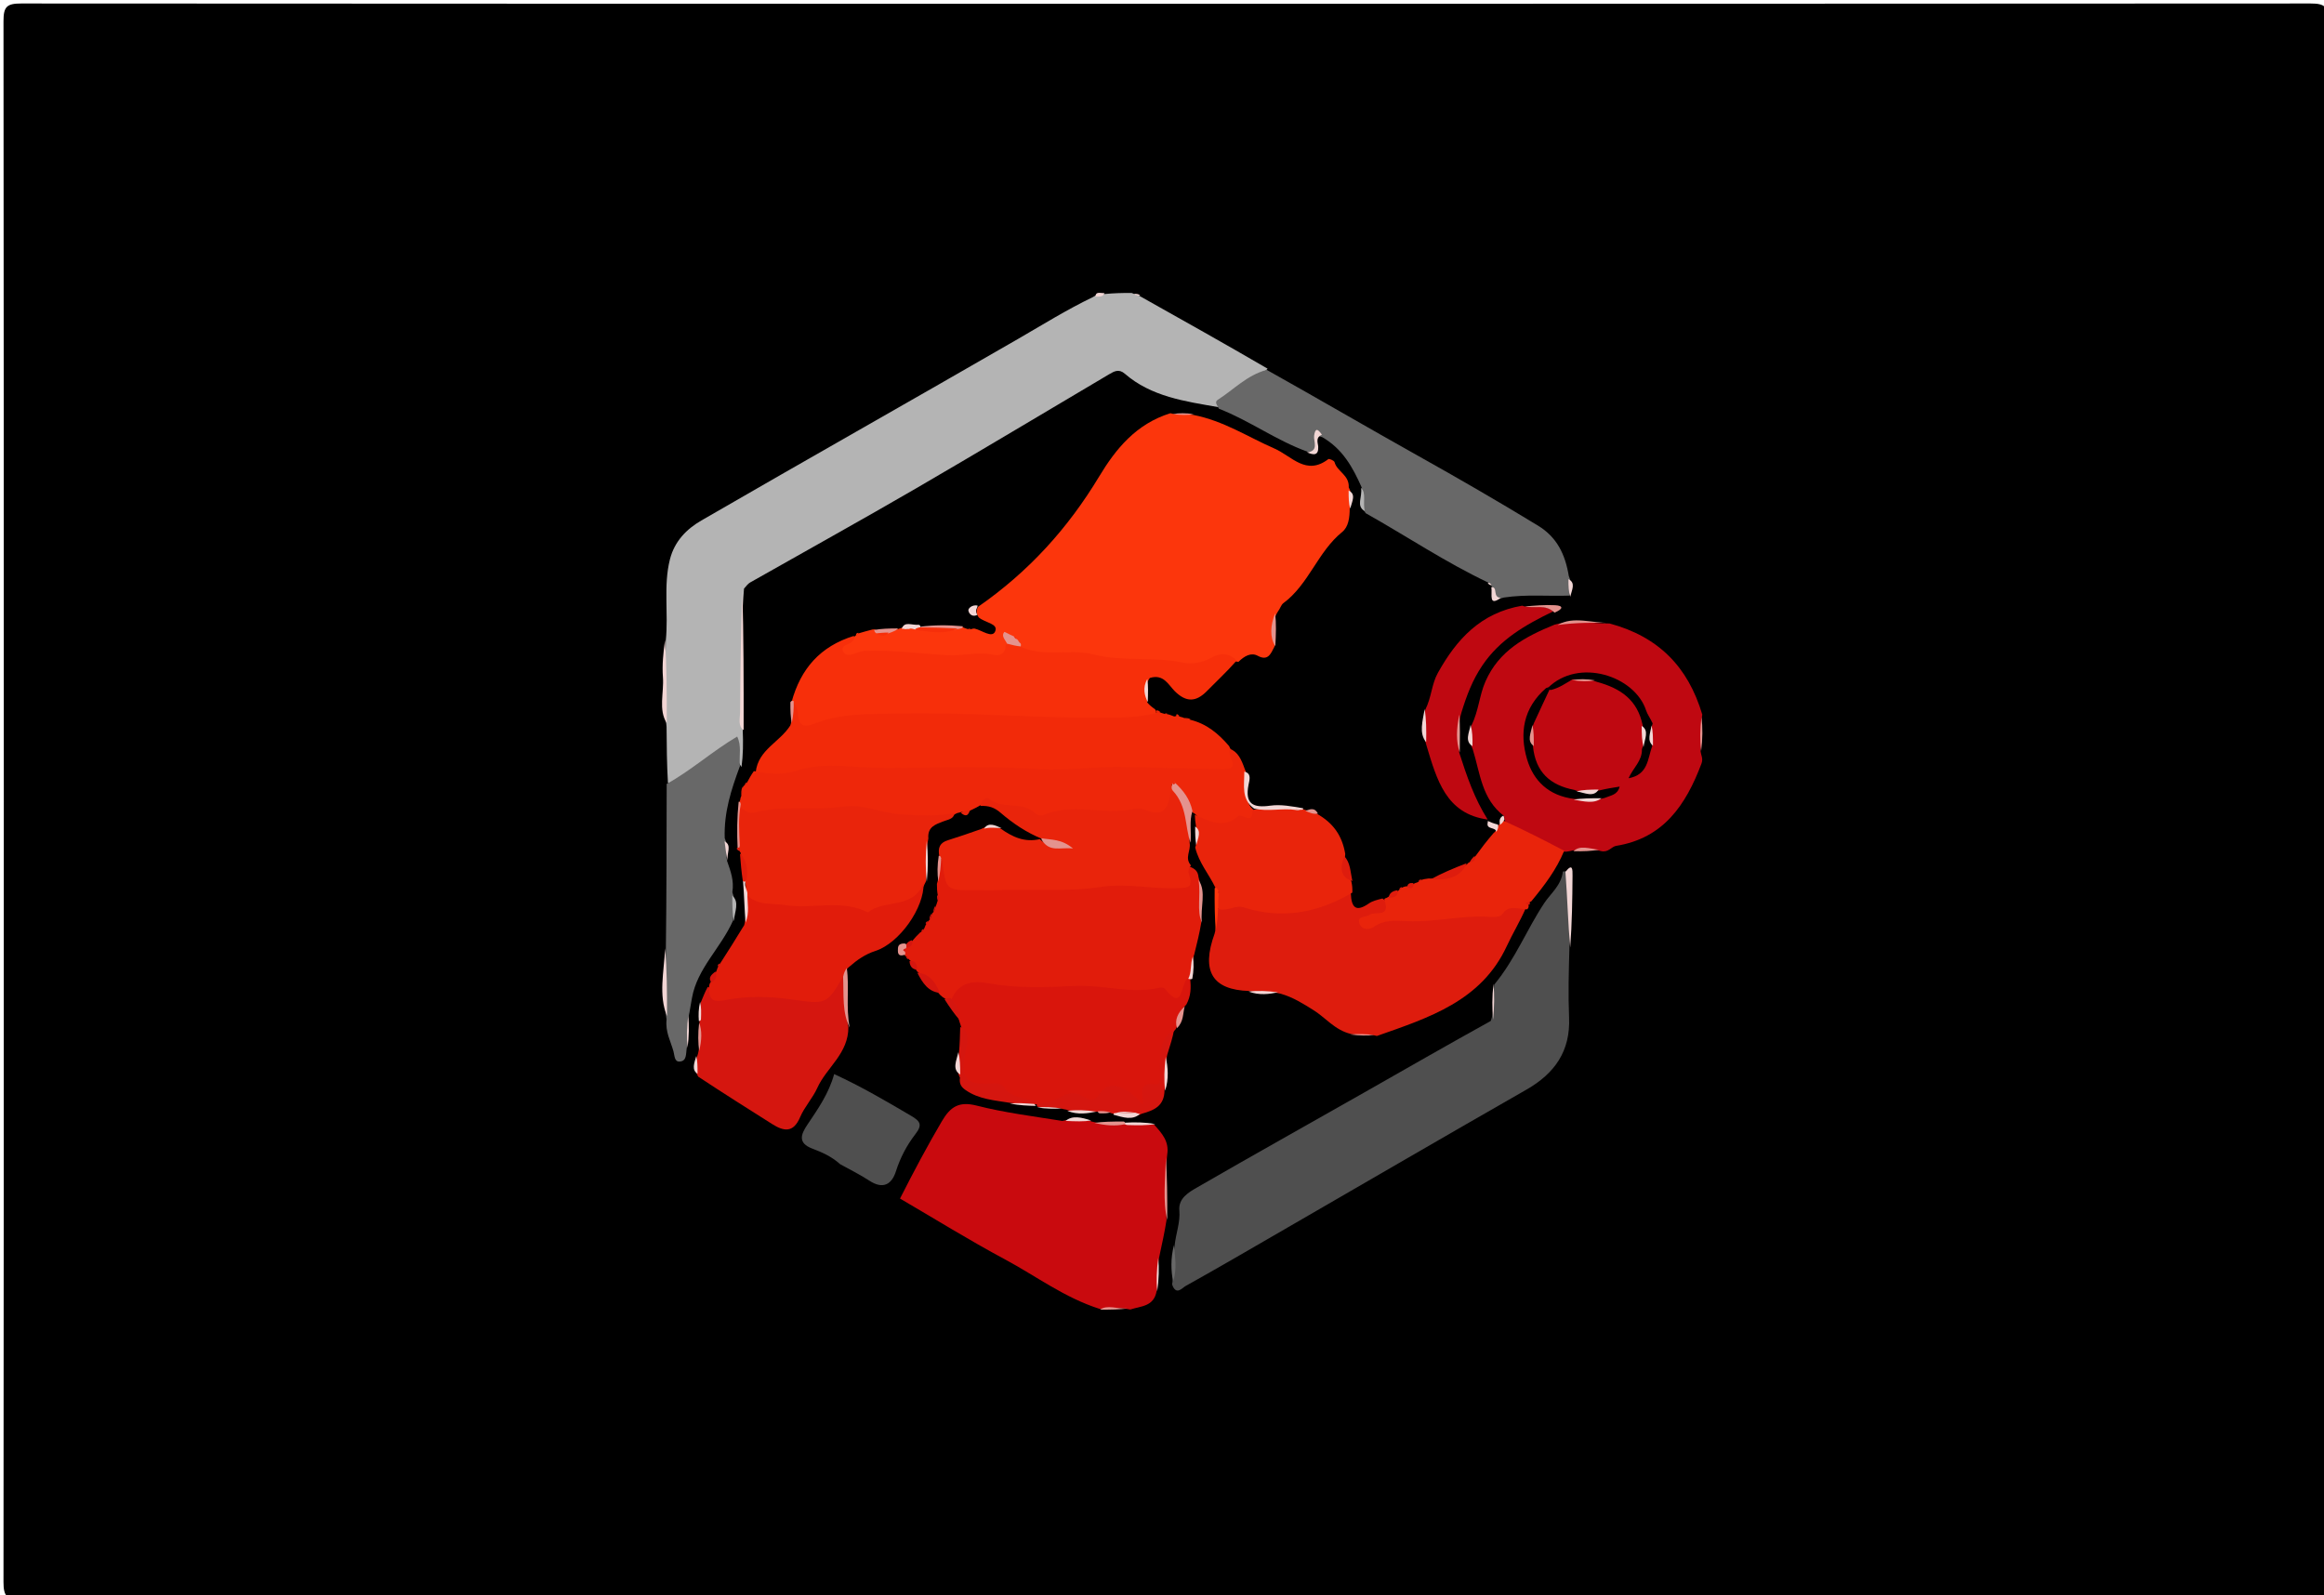 <svg version="1.1" id="Layer_1" xmlns="http://www.w3.org/2000/svg" xmlns:xlink="http://www.w3.org/1999/xlink" x="0px" y="0px"
	 width="100%" viewBox="0 0 603 414" enable-background="new 0 0 603 414" xml:space="preserve">
<path fill="#000000" opacity="1" stroke="none" 
	d="
M434,415 
	C290.833,415 148.167,414.983 5.5,415.094 
	C1.751,415.097 0.903,414.25 0.906,410.5 
	C1.018,275.5 1.018,140.5 0.906,5.5 
	C0.903,1.751 1.75,0.904 5.5,0.906 
	C203.5,1.012 401.5,1.012 599.5,0.906 
	C603.248,0.904 604.097,1.749 604.094,5.5 
	C603.982,140.5 603.982,275.5 604.094,410.499 
	C604.097,414.248 603.252,415.106 599.5,415.097 
	C544.5,414.956 489.5,415 434,415 
z"/>
<path fill="#FC360C" opacity="1" stroke="none" 
	d="
M330.672,167.817 
	C329.707,169.71 328.982,171.6 326.345,170.178 
	C324.622,169.249 322.914,170.205 321.323,171.755 
	C320.652,171.674 320.302,171.478 320.014,171.557 
	C306.368,175.313 292.802,172.379 279.237,170.988 
	C274.994,170.552 270.606,172.106 266.164,169.841 
	C265.618,169.522 265.411,169.383 264.924,169.014 
	C264.481,168.623 264.317,168.462 263.738,167.817 
	C263.051,167.065 262.777,166.799 262.31,166.428 
	C261.218,166.857 262.217,167.591 261.873,168.561 
	C260.536,171.841 257.872,171.404 255.424,171.656 
	C245.777,172.648 236.215,170.545 226.588,170.939 
	C225.261,170.993 223.932,171.026 222.605,171.057 
	C220.664,171.101 218.192,171.674 217.688,169.034 
	C217.236,166.671 219.754,166.428 221.592,165.274 
	C221.936,164.999 221.944,164.947 221.97,164.943 
	C222.145,164.811 222.294,164.683 222.681,164.382 
	C223.986,163.965 225.052,163.723 226.425,163.34 
	C226.925,163.288 227.118,163.376 227.592,163.613 
	C228.706,164.029 229.544,164 230.69,163.719 
	C231.611,163.491 232.261,163.527 233.161,163.187 
	C233.471,163.116 233.574,163.007 233.628,163.059 
	C233.846,163.004 234.009,162.897 234.446,162.692 
	C235.218,162.738 235.709,163.208 236.533,162.608 
	C237.048,162.65 237.254,162.71 237.782,162.846 
	C241.391,163.043 244.678,163.058 248.315,162.828 
	C248.898,162.686 249.131,162.626 249.688,162.725 
	C250.184,162.94 250.356,162.997 250.784,163.141 
	C251.042,163.228 251.492,163.42 251.717,163.323 
	C252.26,163.187 252.597,163.058 252.893,163.122 
	C254.742,163.525 257.423,165.695 258.214,163.844 
	C259.094,161.786 255.59,161.647 253.941,160.203 
	C253.299,159.232 253.226,158.524 253.754,157.483 
	C266.921,148.356 277.13,137.048 285.203,123.637 
	C289.531,116.449 294.809,109.989 303.676,107.229 
	C305.731,107.842 307.517,107.326 309.606,107.669 
	C317.466,109.18 323.811,113.403 330.653,116.384 
	C335.182,118.357 338.874,123.558 344.652,119.143 
	C344.884,118.965 346.165,119.522 346.267,119.916 
	C346.903,122.368 350.13,123.242 349.956,126.481 
	C350.957,128.251 350.336,129.839 350.205,131.743 
	C350.214,134.357 349.893,136.719 348.248,138.051 
	C341.896,143.197 339.604,151.639 332.981,156.525 
	C332.396,156.957 332.188,157.898 331.525,158.776 
	C329.681,161.669 330.821,164.612 330.672,167.817 
z"/>
<path fill="#B4B4B4" opacity="1" stroke="none" 
	d="
M295.596,76.753 
	C306.838,83.071 317.796,89.203 328.897,95.668 
	C325.188,99.618 320.368,101.937 316.174,105.662 
	C307.447,104.142 298.731,102.948 291.831,96.962 
	C290.333,95.663 289.096,96.346 287.855,97.079 
	C271.138,106.952 254.502,116.965 237.715,126.716 
	C223.455,135 209.024,142.988 194.681,151.127 
	C194.121,151.445 193.684,151.981 193.049,152.743 
	C192.015,165.064 192.681,177.073 192.72,189.503 
	C192.854,192.889 192.816,195.846 192.404,199.036 
	C189.3,194.348 189.415,194.541 184.275,197.599 
	C180.794,199.67 178.183,203.43 173.31,203.2 
	C173.02,198.33 172.991,193.695 172.95,188.603 
	C172.019,181.029 172.692,173.883 172.746,166.302 
	C173.486,158.962 172.08,152.018 173.831,145.13 
	C175.035,140.4 178.195,137.256 181.978,135.067 
	C209.341,119.234 236.877,103.7 264.254,87.89 
	C270.54,84.26 276.692,80.409 283.566,77.097 
	C284.631,76.352 285.531,76.566 286.644,76.293 
	C289.011,76.07 291.099,76.008 293.629,76.022 
	C294.444,76.364 294.858,76.52 295.596,76.753 
z"/>
<path fill="#4F4F4F" opacity="1" stroke="none" 
	d="
M407.222,245.633 
	C407.032,252.057 406.872,258.051 407.124,264.028 
	C407.493,272.777 403.393,278.565 396.024,282.778 
	C375.049,294.767 354.174,306.93 333.258,319.022 
	C324.724,323.955 316.213,328.931 307.603,333.729 
	C306.755,334.202 305.13,336.335 304.106,333.262 
	C304.941,329.854 304.262,326.72 304.768,323.262 
	C305.124,319.954 306.273,317.167 306,314.129 
	C305.715,310.967 308.382,309.427 310.553,308.172 
	C324.941,299.86 339.448,291.753 353.895,283.543 
	C364.753,277.372 375.58,271.147 386.794,264.94 
	C387.924,261.943 387.263,258.891 387.71,255.496 
	C393.207,248.836 396.185,241.097 400.712,234.311 
	C402.4,231.781 405.099,229.758 405.517,226.153 
	C408.158,225.811 407.449,227.622 407.458,228.712 
	C407.504,234.206 407.569,239.701 407.222,245.633 
z"/>
<path fill="#BF0811" opacity="1" stroke="none" 
	d="
M417.654,161.796 
	C430.341,165.209 438.004,173.062 441.683,185.425 
	C441.108,188.587 441.721,191.485 441.217,194.712 
	C441.33,196.086 441.995,196.785 441.455,198.21 
	C437.421,208.846 431.672,217.517 419.315,219.503 
	C418.157,219.689 417.34,221.28 415.463,220.863 
	C412.932,220.194 410.712,220.58 408.157,220.676 
	C407.426,220.86 407.046,220.923 406.376,221.016 
	C400.327,220.857 395.869,217.793 391.282,214.217 
	C390.574,213.427 390.29,212.812 390.24,211.751 
	C384.444,207.339 384.077,200.705 382.117,194.397 
	C381.125,192.338 381.626,190.53 381.751,188.359 
	C383.687,184.44 383.824,180.472 385.43,176.825 
	C388.935,168.861 395.665,165.227 403.354,162.101 
	C408.163,160.793 412.718,161.793 417.654,161.796 
z"/>
<path fill="#C90A0E" opacity="1" stroke="none" 
	d="
M300.115,334.961 
	C299.428,339.071 296.111,338.897 293.269,339.813 
	C290.504,339.221 288.074,339.59 285.313,339.65 
	C276.209,336.759 268.837,331.137 260.776,326.818 
	C251.426,321.808 242.396,316.199 233.524,311.023 
	C237.066,304.042 240.573,297.431 244.371,290.973 
	C246.586,287.207 248.806,285.726 253.413,286.902 
	C260.575,288.73 267.969,289.653 275.651,290.884 
	C278.193,290.243 280.374,290.537 282.931,290.876 
	C283.314,291.146 283.453,291.04 283.524,291.091 
	C286.129,291.865 288.722,291.346 291.716,291.504 
	C294.472,291.542 296.798,291.42 299.466,291.851 
	C301.568,294.184 303.391,296.22 302.851,299.638 
	C302.149,305.428 302.627,310.855 302.66,316.682 
	C302.164,319.838 301.542,322.584 300.875,325.73 
	C300.041,328.922 300.83,331.801 300.115,334.961 
z"/>
<path fill="#DE1C0D" opacity="1" stroke="none" 
	d="
M350.492,231.773 
	C350.636,235.758 351.966,236.673 355.198,234.429 
	C356.111,233.795 357.278,233.525 358.697,233.154 
	C361.955,235.379 360.947,236.859 358.646,237.964 
	C365.249,236.759 372.415,237.357 379.477,236.379 
	C383.359,235.841 387.384,236.608 391.089,234.538 
	C392.604,233.691 394.323,234.25 395.852,235.758 
	C394.325,239.214 392.461,242.287 390.956,245.526 
	C384.344,259.766 370.825,264.062 357.257,268.832 
	C354.888,268.164 352.836,268.683 350.476,268.303 
	C346.3,267.274 343.948,264.078 340.799,262.125 
	C338.179,260.5 335.642,258.835 332.297,257.864 
	C329.468,257.134 326.949,257.74 324.139,257.163 
	C314.562,256.873 311.611,252.069 315.143,242.293 
	C315.794,240.09 315.327,238.215 315.746,236.026 
	C317.956,233.796 320.458,233.452 322.926,234.127 
	C331.852,236.566 340.295,234.539 348.684,231.676 
	C349.164,231.512 349.662,231.511 350.492,231.773 
z"/>
<path fill="#E11C0B" opacity="1" stroke="none" 
	d="
M245.348,259.229 
	C244.677,258.827 244.389,258.637 243.968,258.217 
	C242.171,256.067 240.322,254.326 238.254,252.315 
	C237.999,252.081 237.92,252.068 237.918,252.028 
	C237.341,251.199 237.127,250.198 236.215,249.288 
	C235.993,249.098 235.92,249.081 235.919,249.043 
	C235.78,248.837 235.642,248.668 235.25,248.293 
	C234.996,248.087 234.849,248.085 234.836,248.013 
	C234.714,247.78 234.604,247.619 234.454,246.889 
	C234.507,246.15 234.599,245.982 234.935,245.661 
	C235.656,245.195 236.109,244.853 236.669,244.208 
	C237.375,243.371 237.911,242.761 238.717,242.004 
	C239.153,241.743 239.32,241.629 239.645,241.257 
	C239.873,240.825 239.943,240.65 240.101,240.207 
	C240.307,239.778 240.425,239.617 240.727,239.222 
	C240.912,238.987 240.916,238.927 240.945,238.92 
	C241.469,238.557 241.49,237.99 241.761,237.237 
	C241.902,237.004 241.908,236.92 241.949,236.913 
	C242.494,236.537 242.489,235.95 242.782,235.193 
	C242.98,234.785 243.023,234.61 243.144,234.176 
	C243.419,233.515 243.493,233.091 243.329,232.346 
	C243.143,231.279 243.093,230.512 243.102,229.363 
	C243.884,227.142 243.255,225.194 243.902,223.045 
	C245.584,222.948 246.25,224.012 246.348,225.15 
	C246.674,228.91 248.883,229.427 252.147,229.288 
	C263.872,228.79 275.634,229.768 287.347,228.284 
	C290.946,227.828 294.627,228.097 298.24,228.656 
	C302.322,229.287 305.73,228.222 308.679,224.896 
	C310.052,225.425 310.824,226.081 310.968,227.574 
	C312.083,231.583 311.186,235.374 311.672,239.518 
	C311.188,242.368 310.569,244.803 309.881,247.621 
	C309.028,249.963 310.148,252.327 308.361,254.485 
	C307.129,260.033 306.721,259.992 301.578,259.243 
	C295.842,258.408 290.027,258.001 284.21,257.865 
	C274.899,257.648 265.559,258.47 256.279,257.045 
	C253.324,256.592 250.72,257.734 247.848,259.389 
	C246.862,259.68 246.291,259.644 245.348,259.229 
z"/>
<path fill="#F72F0A" opacity="1" stroke="none" 
	d="
M221.563,165.009 
	C222.258,167.519 217.548,166.876 218.808,169.116 
	C219.903,171.063 222.39,168.988 224.264,168.906 
	C231.565,168.588 238.767,169.662 246.014,170.029 
	C249.953,170.229 253.85,169.032 257.816,169.928 
	C259.356,170.276 260.838,169.796 260.976,167.345 
	C262.242,166.179 263.27,166.826 264.568,167.698 
	C270.889,170.762 277.44,168.218 283.734,169.831 
	C291.175,171.738 299.078,170.344 306.686,171.897 
	C309.2,172.41 311.809,172.088 314.332,170.643 
	C316.225,169.559 318.733,169.16 320.853,171.439 
	C318.352,174.301 315.679,176.752 313.144,179.338 
	C310.332,182.207 307.769,182.278 304.839,179.388 
	C303.15,177.721 301.942,174.823 298.335,175.931 
	C296.904,177.941 297.741,180.004 297.665,182.289 
	C298.327,183.032 298.855,183.463 299.691,184.044 
	C300.034,184.496 300.069,184.797 299.898,185.506 
	C296.163,188.771 291.892,188.722 287.812,188.398 
	C283.151,188.027 278.505,188.041 273.85,187.941 
	C264.875,187.747 255.916,187.93 246.92,187.194 
	C235.483,186.258 223.986,187.013 212.672,189.339 
	C207.848,190.331 206.608,189.429 205.921,183.866 
	C205.782,183.137 205.69,182.854 205.385,182.178 
	C207.736,173.543 212.817,167.709 221.563,165.009 
z"/>
<path fill="#686868" opacity="1" stroke="none" 
	d="
M316.266,106.059 
	C315.869,105.177 315.007,104.352 315.987,103.732 
	C320.088,101.134 323.471,97.398 328.668,95.975 
	C341.989,103.433 354.879,110.974 367.909,118.265 
	C378.402,124.136 388.806,130.143 399.071,136.408 
	C403.953,139.388 406.115,143.802 407.054,149.491 
	C407.879,151.234 407.377,152.725 407.247,154.555 
	C401.586,154.762 396.113,154.18 390.201,155.055 
	C386.912,156.141 387.795,153.752 387.16,152.266 
	C386.904,151.984 386.997,151.999 386.989,152.046 
	C386.81,151.805 386.594,151.559 386.156,151.178 
	C375.074,145.926 365.094,139.209 354.339,133.163 
	C352.93,131.067 353.799,128.93 353.334,126.534 
	C350.962,121.174 348.339,116.488 343.122,113.466 
	C341.024,112.573 341.566,114.114 341.519,114.989 
	C341.447,116.353 341.412,117.621 339.248,117.211 
	C331.103,114.287 324.349,109.213 316.266,106.059 
z"/>
<path fill="#F22A09" opacity="1" stroke="none" 
	d="
M205.877,182.219 
	C206.449,182.894 206.883,183.812 206.974,184.763 
	C207.271,187.892 207.855,189.172 211.685,187.665 
	C218.537,184.968 226.087,185.347 233.287,185.175 
	C250.058,184.774 266.822,186.261 283.623,186.226 
	C288.908,186.215 294.093,186.423 299.636,185.149 
	C300.177,184.843 300.351,184.703 300.798,184.76 
	C301.235,184.989 301.4,185.023 301.806,185.135 
	C302.202,185.282 302.359,185.35 302.744,185.302 
	C303.446,185.412 303.92,185.638 304.671,185.922 
	C305.129,185.854 305.31,185.73 305.762,185.795 
	C306.209,186.013 306.385,186.041 306.817,186.143 
	C307.542,186.499 308.089,186.495 308.822,186.772 
	C313.086,187.823 316.085,190.319 318.907,193.596 
	C322.072,199.913 321.472,201.093 314.658,201.163 
	C304.881,201.265 295.094,200.66 285.326,200.996 
	C272.7,201.432 260.088,200.705 247.474,200.969 
	C238.355,201.16 229.25,201.54 220.124,200.985 
	C215.157,200.683 210.194,200.908 205.267,202.124 
	C202.246,202.87 198.972,203.162 196.079,200.364 
	C196.771,194.474 202.274,192.661 205.061,188.251 
	C205.831,186.142 205.304,184.282 205.877,182.219 
z"/>
<path fill="#D9150C" opacity="1" stroke="none" 
	d="
M246.873,259.337 
	C248.834,254.676 252.792,254.5 256.309,255.142 
	C263.771,256.502 271.261,256.241 278.68,255.852 
	C286.15,255.46 293.507,258.048 300.96,256.289 
	C301.373,256.192 302.081,256.343 302.317,256.643 
	C306.74,262.262 306.3,256.335 307.821,254.21 
	C308.278,253.835 308.471,253.708 308.823,253.887 
	C309.028,256.292 309.071,258.39 307.79,260.719 
	C305.898,262.472 305.947,264.557 305.262,266.683 
	C305.099,266.967 305.099,267.07 305.048,267.08 
	C303.144,269.124 301.797,271.557 302.086,274.254 
	C302.58,278.846 301.078,282.361 298.092,285.795 
	C296.4,287.741 295.262,287.973 293.759,286.285 
	C291.081,283.28 288.463,283.336 285.621,285.955 
	C285.006,286.523 284.058,287.068 283.349,286.751 
	C278.778,284.707 274.239,287.573 269.357,286.566 
	C263.474,286.823 259.021,282.739 253.389,282.853 
	C250.192,282.917 248.22,278.225 249.269,274.068 
	C249.895,271.592 250.297,269.249 249.375,266.422 
	C249.174,265.885 249.119,265.714 249,265.281 
	C248.439,263.145 247.393,261.495 246.873,259.337 
z"/>
<path fill="#EE270A" opacity="1" stroke="none" 
	d="
M195.611,200.09 
	C199.585,200.883 203.207,201.154 206.972,199.915 
	C212.957,197.946 219.214,198.905 225.299,199.151 
	C230.743,199.371 236.123,199.261 241.555,199.171 
	C250.987,199.016 260.437,199.001 269.914,199.574 
	C276.54,199.975 283.454,198.976 290.246,199.033 
	C299.294,199.109 308.341,199.514 317.389,199.588 
	C322.351,199.628 318.243,196.25 319.039,194.295 
	C321.159,195.029 322.08,197.049 322.935,199.454 
	C324.489,202.788 322.465,206.239 324.483,209.401 
	C326.185,210.877 326.114,212.184 324.673,213.281 
	C320.968,216.101 313.626,215.249 310.227,211.381 
	C310.006,211.068 309.669,210.998 309.535,210.891 
	C307.618,208.95 306.418,206.733 305.128,204.233 
	C304.892,203.71 304.718,203.527 304.472,203.513 
	C303.806,203.476 303.98,204.088 304.325,203.517 
	C304.327,203.513 304.445,203.56 304.807,203.927 
	C305.001,204.63 304.994,205.063 304.853,205.85 
	C303.761,212.062 303.213,212.184 297.327,212.083 
	C288.909,211.939 280.483,211.512 272.052,212.576 
	C267.779,213.115 263.621,211.535 259.777,209.677 
	C258.101,208.867 256.713,207.661 254.415,208.927 
	C253.598,209.391 253.142,209.693 252.387,210.02 
	C251.372,210.592 250.558,210.757 249.365,210.737 
	C249.052,210.803 248.583,210.964 248.338,211.002 
	C240.409,215.308 232.332,213.252 224.472,212.092 
	C220.997,211.579 217.711,211.168 214.213,211.588 
	C208.294,212.298 202.301,211.645 196.357,212.256 
	C194.67,212.429 193.041,211.995 191.983,209.86 
	C191.749,209.163 191.66,208.882 191.814,208.233 
	C192.067,207.675 192.076,207.485 192.15,207.018 
	C192.645,206.045 192.422,205.236 192.76,204.255 
	C192.916,204.012 192.923,203.929 192.964,203.924 
	C193.272,203.747 193.497,203.532 193.817,203.083 
	C194.415,202.002 194.875,201.112 195.611,200.09 
z"/>
<path fill="#E9240B" opacity="1" stroke="none" 
	d="
M254.364,209.134 
	C254.54,207.922 255.798,206.589 256.586,207.247 
	C260.08,210.159 265.038,207.841 268.39,210.841 
	C269.031,211.415 269.813,211.905 270.643,211.537 
	C278.123,208.223 286.029,211.516 293.628,210.033 
	C294.744,209.815 296.098,209.693 297.085,210.121 
	C301.877,212.197 303.248,209.749 303.737,205.286 
	C307.101,205.595 307.759,208.112 308.209,210.624 
	C308.665,213.168 308.481,215.776 308.674,218.741 
	C309.036,220.825 307.276,222.591 309.029,224.589 
	C307.599,226.094 308.925,227.369 308.91,228.589 
	C308.893,229.893 308.619,230.255 306.917,230.394 
	C299.829,230.975 292.736,229.078 285.774,230.14 
	C276.843,231.502 267.933,230.651 259.022,230.988 
	C257.037,231.063 255.046,230.989 253.057,231.002 
	C245.446,231.05 245.446,231.053 244.477,223.348 
	C244.021,222.882 243.769,222.754 243.733,222.262 
	C243.267,219.91 243.91,218.666 245.953,218.036 
	C248.738,217.177 251.49,216.211 254.589,215.127 
	C256.307,214.156 257.8,214.587 259.528,214.945 
	C262.723,217.213 265.776,218.655 269.821,217.755 
	C271.464,219.593 273.487,218.83 274.335,218.941 
	C273.691,218.892 271.999,219.379 270.487,217.739 
	C266.267,216.015 262.784,213.633 259.627,210.916 
	C258.044,209.553 256.577,209.045 254.364,209.134 
z"/>
<path fill="#E9240B" opacity="1" stroke="none" 
	d="
M191.935,209.29 
	C193.183,210.229 194.169,211.299 195.952,210.827 
	C203.533,208.819 211.349,210.447 219.068,209.282 
	C223.648,208.591 228.524,210.904 233.454,211.3 
	C238.16,211.678 242.671,211.834 247.681,211.029 
	C247.421,212.632 245.899,212.663 244.548,213.223 
	C242.879,213.915 240.603,214.504 240.875,217.575 
	C240.084,221.361 240.739,224.821 240.268,228.64 
	C240.091,229.034 240.085,229.139 240.033,229.15 
	C237.992,234.173 230.637,238.956 224.742,237.872 
	C217.976,236.628 211.222,237.348 204.507,236.696 
	C200.861,236.343 196.752,236.868 193.968,232.875 
	C193.367,231.442 193.584,230.322 193.408,228.854 
	C193.395,226.139 192.452,223.949 192.203,221.331 
	C191.965,221.032 191.996,221.002 191.983,221.016 
	C191.834,220.767 191.697,220.504 191.536,219.797 
	C191.552,216.099 191.391,212.841 191.935,209.29 
z"/>
<path fill="#686868" opacity="1" stroke="none" 
	d="
M172.983,203.433 
	C179.478,199.825 184.792,194.957 191.274,191.135 
	C192.471,193.562 191.722,196.036 191.984,198.821 
	C189.702,204.977 187.815,210.786 188.042,217.506 
	C188.98,219.562 188.257,221.349 188.643,223.392 
	C189.597,226.132 190.495,228.508 190.022,231.544 
	C190.98,234.058 190.315,236.259 190.231,238.824 
	C187.012,246.077 180.904,251.266 179.543,258.976 
	C179.344,260.106 179.132,261.234 178.881,262.778 
	C178.076,265.897 178.744,268.67 178.225,271.751 
	C177.91,273.504 178.285,275.414 176.257,275.47 
	C174.98,275.506 175.042,273.92 174.741,272.816 
	C174.031,270.214 172.593,267.796 172.951,264.544 
	C171.966,258.359 172.711,252.54 172.77,246.305 
	C172.961,231.879 172.939,217.889 172.983,203.433 
z"/>
<path fill="#D5160F" opacity="1" stroke="none" 
	d="
M180.788,274.302 
	C181.02,273.915 181.065,273.486 181.14,273.284 
	C181.821,270.621 181.359,268.117 181.504,265.218 
	C181.522,263.394 181.457,261.989 181.789,260.224 
	C182.452,258.656 182.893,257.449 183.633,256.101 
	C185.965,257.122 188.064,257.596 190.484,257.434 
	C196.725,257.015 202.991,256.9 209.159,258.252 
	C212.248,258.929 214.629,258.507 215.89,255.166 
	C216.348,253.954 217.262,252.898 219.093,253.055 
	C219.749,257.561 219.043,261.854 220.126,266.483 
	C220.175,273.437 214.462,276.981 212.075,282.29 
	C210.877,284.956 208.744,287.211 207.606,289.894 
	C205.851,294.031 203.398,293.618 200.342,291.685 
	C194.008,287.676 187.662,283.687 181.162,279.384 
	C180.093,277.693 180.64,276.158 180.788,274.302 
z"/>
<path fill="#E11C0B" opacity="1" stroke="none" 
	d="
M219.049,252.904 
	C214.43,260.902 214.468,260.63 205.004,259.308 
	C199.469,258.535 193.755,258.437 188.202,259.515 
	C185.551,260.029 183.929,259.937 183.958,256.36 
	C183.981,255.799 184.03,255.638 184.153,255.235 
	C184.81,254.264 185.191,253.421 185.746,252.279 
	C185.976,251.812 186.025,251.64 186.157,251.214 
	C186.349,250.776 186.459,250.592 186.767,250.157 
	C188.965,246.742 190.965,243.579 193.094,240.071 
	C193.852,237.384 193.28,234.982 193.819,232.307 
	C196.628,235.069 200.449,234.35 203.716,234.873 
	C210.812,236.008 218.279,233.238 225.2,236.775 
	C229.373,233.296 236.883,236.054 239.629,229.203 
	C239.87,235.484 233.413,244.731 227.14,246.768 
	C224.512,247.621 222.509,248.996 220.291,250.929 
	C219.459,251.542 219.516,252.216 219.049,252.904 
z"/>
<path fill="#E9240B" opacity="1" stroke="none" 
	d="
M310.017,211.445 
	C313.618,212.948 317.265,215.25 321.17,211.87 
	C322.356,210.844 324.983,214.42 324.99,210.197 
	C328.017,209.503 331.059,209.668 334.423,209.504 
	C335.409,209.438 335.995,209.85 336.951,209.681 
	C337.451,209.667 337.648,209.734 338.105,209.977 
	C338.364,210.153 338.387,210.078 338.424,210.092 
	C339.477,210.521 340.623,210.373 341.767,211.213 
	C345.924,213.58 348.238,216.824 349.047,221.584 
	C348.71,224.297 349.235,226.448 350.629,228.735 
	C350.871,229.757 350.913,230.505 350.888,231.623 
	C341.915,236.941 332.577,238.618 322.7,235.466 
	C320.589,234.793 318.875,236.386 316.506,235.985 
	C315.232,235.451 315.607,234.566 315.504,233.524 
	C315.5,232.855 315.542,232.483 315.685,231.85 
	C315.646,231.233 315.55,230.888 315.336,230.3 
	C313.623,226.746 311.099,223.925 310.116,219.935 
	C310.827,217.942 310.396,216.277 310.313,214.361 
	C310.122,213.331 310.076,212.576 310.017,211.445 
z"/>
<path fill="#E9240B" opacity="1" stroke="none" 
	d="
M396.261,235.976 
	C393.858,235.97 391.53,234.622 389.757,237.265 
	C389.358,237.86 387.913,238.025 386.985,237.95 
	C379.655,237.363 372.466,239.371 365.146,239.037 
	C362.211,238.902 359.216,238.565 356.496,240.506 
	C355.253,241.392 353.25,241.335 352.713,239.57 
	C352.118,237.615 354.397,238.075 355.349,237.397 
	C356.817,236.352 360.896,238.282 359.216,233.532 
	C359.064,233.22 359.505,233.068 359.731,233.012 
	C360.751,232.334 361.796,232.138 362.746,231.212 
	C362.95,230.99 362.968,230.97 362.979,230.962 
	C363.143,230.819 363.296,230.684 363.703,230.381 
	C364.125,230.161 364.292,230.108 364.72,230.013 
	C365.547,229.98 366.078,229.862 366.775,229.368 
	C367.001,229.208 367.459,229.045 367.698,229.001 
	C368.101,228.823 368.266,228.689 368.692,228.375 
	C369.4,228.132 369.846,228.07 370.63,227.97 
	C374.614,228.138 377.549,226.386 380.67,224.245 
	C380.909,223.999 380.928,223.919 380.969,223.919 
	C381.616,223.596 382.149,223.185 382.711,222.319 
	C384.337,220.093 385.804,218.167 387.585,216.124 
	C388.381,215.558 388.335,214.895 388.788,214.132 
	C389.006,213.917 389.007,214.008 388.962,214.01 
	C389.201,213.692 389.487,213.372 390.075,212.945 
	C395.459,215.395 400.54,217.952 405.854,220.777 
	C403.843,225.654 400.774,229.714 397.333,233.878 
	C396.694,234.151 396.486,234.387 396.598,234.868 
	C396.699,235.3 396.599,235.594 396.261,235.976 
z"/>
<path fill="#BF0811" opacity="1" stroke="none" 
	d="
M386.002,212.668 
	C375.173,211.196 372.822,202.38 370.103,193.388 
	C369.083,190.274 369.645,187.435 369.797,184.217 
	C371.462,180.898 371.432,177.576 373.067,174.637 
	C377.936,165.883 384.183,159.028 394.947,157.173 
	C397.855,158.2 400.714,156.53 403.023,158.646 
	C395.747,162.164 389.175,165.92 384.597,172.714 
	C382.06,176.48 380.553,180.449 379.184,184.921 
	C378.086,188.358 378.669,191.652 378.615,195.29 
	C380.592,201.445 382.549,207.2 386.002,212.668 
z"/>
<path fill="#4F4F4F" opacity="1" stroke="none" 
	d="
M217.976,302.097 
	C215.689,300.038 213.216,298.994 210.744,298.051 
	C206.964,296.61 207.798,294.382 209.457,291.904 
	C212.181,287.835 215.031,283.834 216.437,278.725 
	C223.429,281.926 229.88,285.725 236.352,289.521 
	C238.815,290.966 239.396,291.874 237.496,294.331 
	C235.287,297.188 233.592,300.407 232.463,303.952 
	C231.373,307.377 229.103,308.678 225.626,306.417 
	C223.277,304.889 220.762,303.618 217.976,302.097 
z"/>
<path fill="#D5160F" opacity="1" stroke="none" 
	d="
M269.005,286.452 
	C271.163,286.046 273.21,285.962 275.184,284.655 
	C276.906,283.515 279.359,283.366 280.913,284.436 
	C283.397,286.148 284.154,285.54 285.803,283.251 
	C287.934,280.293 292.559,281.875 296.549,286.745 
	C296.799,284.276 294.844,280.661 299.912,281.397 
	C301.477,281.624 300.929,278.606 300.958,277.052 
	C301.026,273.383 300.81,269.681 304.644,267.14 
	C304.315,269.147 303.633,271.204 302.885,273.628 
	C302.077,276.812 302.776,279.698 302.159,282.887 
	C302.101,286.995 299.512,288.104 296.284,288.998 
	C295.824,289.229 295.638,289.329 295.14,289.369 
	C293.383,288.886 291.924,288.926 290.154,289.281 
	C289.642,289.328 289.434,289.29 288.971,289.066 
	C288.716,288.88 288.547,288.976 288.468,288.919 
	C287.33,288.413 286.209,288.511 284.68,288.496 
	C281.992,288.447 279.723,288.605 277.115,288.137 
	C276.772,287.884 276.289,287.926 276.062,287.843 
	C273.777,287.187 271.66,287.696 269.255,287.207 
	C268.925,286.994 269.017,286.932 269.005,286.452 
z"/>
<path fill="#D5160F" opacity="1" stroke="none" 
	d="
M249.145,266.475 
	C251.807,267.911 251.05,270.415 250.547,272.865 
	C249.116,279.83 250.559,281.623 257.277,281.126 
	C258.513,281.035 259.777,281.116 260.475,282.11 
	C262.465,284.941 265.566,284.888 268.718,285.721 
	C268.993,285.973 268.802,286.213 268.703,286.331 
	C266.609,286.518 264.615,286.531 262.257,286.213 
	C257.95,285.506 253.949,285.269 250.523,282.857 
	C249.497,282.134 248.828,281.329 249.077,279.653 
	C247.939,277.538 248.704,275.582 248.807,273.309 
	C249.055,270.897 249.058,268.896 249.145,266.475 
z"/>
<path fill="#F2D6D5" opacity="1" stroke="none" 
	d="
M192.947,189.471 
	C191.419,188.409 192.021,186.494 192.03,184.755 
	C192.085,174.393 192.233,164.032 192.629,153.37 
	C192.939,165.051 192.971,177.031 192.947,189.471 
z"/>
<path fill="#E4938E" opacity="1" stroke="none" 
	d="
M308.901,218.691 
	C307.39,214.544 308.159,209.294 304.303,205.182 
	C303.928,204.687 303.95,204.379 304.092,203.845 
	C304.21,203.306 304.299,203 304.752,203.003 
	C307.136,205.218 308.744,207.382 309.401,210.463 
	C308.522,213.234 309.181,215.769 308.901,218.691 
z"/>
<path fill="#F2D6D5" opacity="1" stroke="none" 
	d="
M338.126,209.751 
	C338.158,210.15 337.952,210.146 337.436,210.133 
	C336.929,210.215 336.731,210.306 336.285,210.186 
	C332.613,209.625 329.163,210.699 325.374,209.821 
	C322.024,207.349 322.871,203.908 322.857,200.243 
	C324.82,200.656 324.183,202.456 323.95,203.661 
	C322.99,208.632 325.105,209.703 329.617,209.065 
	C332.306,208.684 335.126,209.223 338.126,209.751 
z"/>
<path fill="#F2D6D5" opacity="1" stroke="none" 
	d="
M407.413,245.889 
	C406.847,239.545 406.687,233.019 406.178,226.239 
	C408.092,223.843 408.031,225.713 408.02,227.291 
	C407.974,233.429 407.889,239.568 407.413,245.889 
z"/>
<path fill="#F2D6D5" opacity="1" stroke="none" 
	d="
M172.549,166.069 
	C172.982,172.969 173.025,180.084 173.004,187.673 
	C170.785,184.145 172.308,179.848 172.005,175.701 
	C171.777,172.582 172.088,169.424 172.549,166.069 
z"/>
<path fill="#DE1C0D" opacity="1" stroke="none" 
	d="
M380.545,224.008 
	C378.909,227.943 375.268,228.391 371.204,228.189 
	C374.039,226.628 377.11,225.323 380.545,224.008 
z"/>
<path fill="#E4938E" opacity="1" stroke="none" 
	d="
M218.761,253.459 
	C218.983,252.454 219.221,251.912 219.714,251.219 
	C220.424,256.174 219.425,261.353 220.474,266.66 
	C218.473,262.715 218.964,258.282 218.761,253.459 
z"/>
<path fill="#F2D6D5" opacity="1" stroke="none" 
	d="
M172.584,246.068 
	C173.039,251.643 173.094,257.419 173.066,263.665 
	C170.831,258.264 172.273,252.232 172.584,246.068 
z"/>
<path fill="#E4938E" opacity="1" stroke="none" 
	d="
M302.865,316.62 
	C301.66,311.642 302.359,306.132 302.518,300.334 
	C302.839,305.396 302.891,310.772 302.865,316.62 
z"/>
<path fill="#E4938E" opacity="1" stroke="none" 
	d="
M270.216,217.522 
	C272.716,217.985 275.411,217.629 278.412,220.186 
	C275.045,219.798 272.392,221.26 270.304,217.975 
	C270.219,217.579 270.193,217.534 270.216,217.522 
z"/>
<path fill="#D5160F" opacity="1" stroke="none" 
	d="
M238.013,252.426 
	C241.019,252.628 242.662,254.718 243.846,257.65 
	C240.893,257.37 239.4,255.137 238.013,252.426 
z"/>
<path fill="#DE1C0D" opacity="1" stroke="none" 
	d="
M350.895,228.627 
	C347.749,227.635 347.582,225.248 348.818,222.213 
	C350.383,223.854 350.362,226.142 350.895,228.627 
z"/>
<path fill="#E4938E" opacity="1" stroke="none" 
	d="
M417.898,161.625 
	C413.602,161.595 409.125,161.506 404.182,162.183 
	C408.242,159.767 413.056,161.769 417.898,161.625 
z"/>
<path fill="#F2D6D5" opacity="1" stroke="none" 
	d="
M193.925,231.696 
	C193.881,234.363 194.532,236.78 193.446,239.42 
	C193.161,236.078 193.099,232.43 192.791,228.555 
	C192.918,228.067 193.291,227.805 193.627,228.226 
	C192.893,229.8 193.734,230.569 193.925,231.696 
z"/>
<path fill="#E4938E" opacity="1" stroke="none" 
	d="
M192.201,208.713 
	C191.535,212.303 191.791,215.645 191.954,219.435 
	C191.846,220.049 191.732,220.211 191.393,220.178 
	C191.198,216.073 191.227,212.164 191.657,208.06 
	C192.084,208.054 192.111,208.244 192.201,208.713 
z"/>
<path fill="#E4938E" opacity="1" stroke="none" 
	d="
M311.866,239.481 
	C310.421,236.31 311.637,232.493 310.979,228.353 
	C313.097,231.451 311.377,235.336 311.866,239.481 
z"/>
<path fill="#FC360C" opacity="1" stroke="none" 
	d="
M316.241,231.731 
	C316.071,233.048 316.052,234.117 316.073,235.586 
	C315.959,237.754 315.805,239.524 315.442,241.598 
	C315.184,238.252 315.136,234.602 315.162,230.503 
	C315.485,230.201 315.69,230.395 315.956,230.819 
	C316.172,231.164 316.283,231.323 316.241,231.731 
z"/>
<path fill="#E4938E" opacity="1" stroke="none" 
	d="
M403.334,158.976 
	C401.012,156.669 398.301,157.98 395.66,157.376 
	C398.063,157.156 400.793,156.912 403.504,157.052 
	C405.682,157.166 405.667,158.022 403.334,158.976 
z"/>
<path fill="#E4938E" opacity="1" stroke="none" 
	d="
M249.799,162.512 
	C249.833,162.933 249.653,162.983 249.203,163.104 
	C246.121,163.858 243.265,163.333 240.007,163.463 
	C239.325,163.307 239.071,163.177 238.788,162.62 
	C242.367,162.175 245.976,162.158 249.799,162.512 
z"/>
<path fill="#E4938E" opacity="1" stroke="none" 
	d="
M378.761,195.228 
	C377.748,192.386 377.869,189.09 378.664,185.446 
	C378.834,188.339 378.823,191.569 378.761,195.228 
z"/>
<path fill="#F2D6D5" opacity="1" stroke="none" 
	d="
M240.476,228.84 
	C240.099,225.502 240.107,221.969 240.466,218.194 
	C240.831,221.517 240.845,225.082 240.476,228.84 
z"/>
<path fill="#D5160F" opacity="1" stroke="none" 
	d="
M246.658,258.995 
	C248.025,260.619 249.373,262.124 248.959,264.651 
	C247.694,263.231 246.452,261.442 245.088,259.335 
	C245.417,259.01 245.869,259.002 246.658,258.995 
z"/>
<path fill="#E4938E" opacity="1" stroke="none" 
	d="
M305.388,266.797 
	C304.715,264.654 305.621,262.793 307.396,261.151 
	C306.901,262.945 307.159,265.1 305.388,266.797 
z"/>
<path fill="#E11C0B" opacity="1" stroke="none" 
	d="
M193.707,228.456 
	C193.368,228.9 193.146,228.891 192.734,228.605 
	C192.368,226.174 192.192,224.019 191.99,221.448 
	C193.635,223.076 194.143,225.429 193.707,228.456 
z"/>
<path fill="#686868" opacity="1" stroke="none" 
	d="
M304.608,323.108 
	C304.846,326.032 305.464,329.198 304.378,332.614 
	C303.824,329.714 303.708,326.515 304.608,323.108 
z"/>
<path fill="#F2D6D5" opacity="1" stroke="none" 
	d="
M387.494,255.297 
	C387.794,258.174 387.72,261.235 387.406,264.615 
	C387.152,261.783 387.136,258.632 387.494,255.297 
z"/>
<path fill="#F2D6D5" opacity="1" stroke="none" 
	d="
M339.117,117.382 
	C342.322,117.062 340.766,114.521 340.971,113.055 
	C341.254,111.022 341.892,111.209 342.991,112.805 
	C341.225,113.56 341.999,115.013 342.038,115.923 
	C342.139,118.319 340.791,118.093 339.117,117.382 
z"/>
<path fill="#F2D6D5" opacity="1" stroke="none" 
	d="
M300.257,335.091 
	C299.992,332.433 300.113,329.554 300.532,326.403 
	C300.768,329.044 300.706,331.958 300.257,335.091 
z"/>
<path fill="#F2D6D5" opacity="1" stroke="none" 
	d="
M178.399,271.925 
	C178.113,269.328 178.212,266.549 178.574,263.482 
	C178.818,266.043 178.801,268.893 178.399,271.925 
z"/>
<path fill="#F2D6D5" opacity="1" stroke="none" 
	d="
M302.314,283.046 
	C301.989,280.323 302.061,277.404 302.476,274.24 
	C303.053,276.95 303.324,279.905 302.314,283.046 
z"/>
<path fill="#E4938E" opacity="1" stroke="none" 
	d="
M441.388,194.905 
	C441.036,192.145 441.083,189.211 441.474,186.011 
	C441.807,188.741 441.797,191.735 441.388,194.905 
z"/>
<path fill="#F2D6D5" opacity="1" stroke="none" 
	d="
M369.647,184 
	C370.074,186.59 370.113,189.371 370.041,192.601 
	C368.105,190.219 369.141,187.17 369.647,184 
z"/>
<path fill="#E4938E" opacity="1" stroke="none" 
	d="
M330.902,167.737 
	C329.414,165.282 329.61,162.311 330.863,159.132 
	C331.166,161.725 331.086,164.502 330.902,167.737 
z"/>
<path fill="#F2D6D5" opacity="1" stroke="none" 
	d="
M299.771,291.69 
	C297.511,292.073 295.21,292.029 292.477,291.948 
	C291.845,291.795 291.647,291.679 291.714,291.343 
	C294.564,291.169 297.147,291.215 299.771,291.69 
z"/>
<path fill="#E4938E" opacity="1" stroke="none" 
	d="
M291.537,291.036 
	C291.98,291.123 291.966,291.521 292.005,291.716 
	C289.454,292.275 286.884,292.09 283.96,291.384 
	C286.095,291.077 288.594,291.013 291.537,291.036 
z"/>
<path fill="#F2D6D5" opacity="1" stroke="none" 
	d="
M276.953,288.282 
	C279.182,287.965 281.593,288.046 284.448,288.469 
	C282.304,288.903 279.71,289.374 276.953,288.282 
z"/>
<path fill="#E4938E" opacity="1" stroke="none" 
	d="
M181.406,265.375 
	C182.178,267.414 182.102,269.896 181.408,272.724 
	C181.137,270.665 181.058,268.248 181.406,265.375 
z"/>
<path fill="#F2D6D5" opacity="1" stroke="none" 
	d="
M323.98,257.316 
	C326.315,257.023 328.831,257.124 331.635,257.505 
	C329.334,257.973 326.742,258.338 323.98,257.316 
z"/>
<path fill="#E4938E" opacity="1" stroke="none" 
	d="
M285.407,339.846 
	C287.345,338.503 289.862,339.709 292.598,339.554 
	C290.552,339.812 288.199,339.868 285.407,339.846 
z"/>
<path fill="#F2D6D5" opacity="1" stroke="none" 
	d="
M297.804,182.195 
	C297.01,180.567 296.372,178.523 297.694,176.204 
	C297.958,177.96 297.883,179.875 297.804,182.195 
z"/>
<path fill="#F2D6D5" opacity="1" stroke="none" 
	d="
M309.357,254.005 
	C308.984,254.193 308.543,254.049 308.314,254.006 
	C309.239,252.26 308.777,250.236 309.505,248.196 
	C309.785,249.941 309.757,251.879 309.357,254.005 
z"/>
<path fill="#E4938E" opacity="1" stroke="none" 
	d="
M350.359,268.455 
	C352.168,268.235 354.212,268.313 356.564,268.593 
	C354.78,268.781 352.686,268.767 350.359,268.455 
z"/>
<path fill="#B4B4B4" opacity="1" stroke="none" 
	d="
M190.387,239.042 
	C190.02,237.12 190.018,234.997 190.009,232.422 
	C191.907,234.079 190.652,236.535 190.387,239.042 
z"/>
<path fill="#B4B4B4" opacity="1" stroke="none" 
	d="
M353.15,126.58 
	C354.542,128.022 353.576,130.25 354.1,132.625 
	C351.76,131.315 353.551,128.983 353.15,126.58 
z"/>
<path fill="#E4938E" opacity="1" stroke="none" 
	d="
M408.259,220.896 
	C409.955,219.236 412.327,220.224 414.862,220.502 
	C412.98,220.868 410.845,220.932 408.259,220.896 
z"/>
<path fill="#F2D6D5" opacity="1" stroke="none" 
	d="
M294.656,288.753 
	C295.057,288.949 295.541,289.001 295.776,289.065 
	C293.817,290.788 291.44,289.976 288.907,289.261 
	C288.9,288.865 289.085,288.85 289.548,288.822 
	C291.277,288.286 292.773,288.556 294.656,288.753 
z"/>
<path fill="#E4938E" opacity="1" stroke="none" 
	d="
M243.572,222.076 
	C244.005,222.082 244.061,222.267 244.195,222.731 
	C244.104,224.838 243.936,226.666 243.464,228.738 
	C243.172,226.739 243.183,224.497 243.572,222.076 
z"/>
<path fill="#F2D6D5" opacity="1" stroke="none" 
	d="
M253.648,157.13 
	C253.683,157.824 252.788,158.292 253.596,159.544 
	C252.468,160.181 251.455,159.488 251.261,158.439 
	C251.165,157.918 252.155,156.867 253.648,157.13 
z"/>
<path fill="#F2D6D5" opacity="1" stroke="none" 
	d="
M262.061,286.382 
	C263.851,286.148 265.81,286.309 268.186,286.458 
	C268.604,286.448 268.607,286.936 268.848,286.976 
	C266.802,286.937 264.515,286.856 262.061,286.382 
z"/>
<path fill="#F2D6D5" opacity="1" stroke="none" 
	d="
M269.076,287.377 
	C270.992,287.161 273.06,287.328 275.481,287.628 
	C273.632,287.76 271.43,287.76 269.076,287.377 
z"/>
<path fill="#F2D6D5" opacity="1" stroke="none" 
	d="
M283.123,290.767 
	C281.189,291.073 279.063,291 276.488,290.868 
	C278.257,289.365 280.599,289.946 283.123,290.767 
z"/>
<path fill="#F2D6D5" opacity="1" stroke="none" 
	d="
M381.575,188.102 
	C382.025,189.706 382.106,191.457 382.061,193.63 
	C379.991,192.332 381.176,190.218 381.575,188.102 
z"/>
<path fill="#F2D6D5" opacity="1" stroke="none" 
	d="
M386.956,152.361 
	C388.788,152.318 387.13,154.961 389.399,155.156 
	C386.166,157.457 387.246,154.312 386.956,152.361 
z"/>
<path fill="#E4938E" opacity="1" stroke="none" 
	d="
M227.434,164.374 
	C226.992,164.104 226.934,163.925 226.804,163.473 
	C228.65,163.14 230.568,163.08 232.979,163.068 
	C232.849,163.409 232.228,163.702 231.269,164.085 
	C229.93,164.66 228.865,164.456 227.434,164.374 
z"/>
<path fill="#F2D6D5" opacity="1" stroke="none" 
	d="
M248.664,273.045 
	C249.093,274.722 249.134,276.547 249.154,278.832 
	C246.964,277.523 248.158,275.282 248.664,273.045 
z"/>
<path fill="#E4938E" opacity="1" stroke="none" 
	d="
M205.923,181.916 
	C206.013,183.756 205.853,185.553 205.446,187.635 
	C205.127,186.166 205.057,184.41 205.08,182.22 
	C205.339,181.813 205.506,181.843 205.923,181.916 
z"/>
<path fill="#F2D6D5" opacity="1" stroke="none" 
	d="
M188.788,223.351 
	C188.499,222.064 188.24,220.381 188.001,218.32 
	C189.979,219.344 188.535,221.288 188.788,223.351 
z"/>
<path fill="#E4938E" opacity="1" stroke="none" 
	d="
M309.75,107.47 
	C308.164,107.766 306.366,107.738 304.299,107.443 
	C305.866,107.166 307.702,107.157 309.75,107.47 
z"/>
<path fill="#F2D6D5" opacity="1" stroke="none" 
	d="
M310.102,214.474 
	C311.818,215.609 310.871,217.363 310.398,219.303 
	C310.136,217.988 310.086,216.426 310.102,214.474 
z"/>
<path fill="#F2D6D5" opacity="1" stroke="none" 
	d="
M350.33,131.984 
	C349.941,130.67 349.919,129.199 349.922,127.286 
	C351.931,128.244 350.818,130.11 350.33,131.984 
z"/>
<path fill="#F2D6D5" opacity="1" stroke="none" 
	d="
M181.877,264.5 
	C181.833,264.919 181.498,264.959 181.329,264.956 
	C181.199,263.362 181.238,261.771 181.643,260.022 
	C181.98,261.27 181.951,262.676 181.877,264.5 
z"/>
<path fill="#F2D6D5" opacity="1" stroke="none" 
	d="
M388.673,213.97 
	C388.851,214.541 388.697,215.165 388.221,215.898 
	C388.177,214.477 385.465,215.439 386.03,213.352 
	C386.079,212.995 386.009,212.995 386.009,213.03 
	C386.786,213.384 387.563,213.703 388.673,213.97 
z"/>
<path fill="#E4938E" opacity="1" stroke="none" 
	d="
M234.782,246.888 
	C234.944,247.175 234.884,247.558 234.853,247.749 
	C233.868,248.044 232.956,248.134 232.971,246.714 
	C232.981,245.747 232.926,244.812 234.709,244.823 
	C235.205,244.945 235.31,245.162 235.262,245.705 
	C235.108,246.032 235.038,246.011 235.031,246.047 
	C234.889,246.256 234.754,246.429 234.782,246.888 
z"/>
<path fill="#D5160F" opacity="1" stroke="none" 
	d="
M235.986,249.417 
	C237.418,249.146 237.975,249.964 237.932,251.644 
	C236.907,251.549 236.069,250.964 235.986,249.417 
z"/>
<path fill="#F2D6D5" opacity="1" stroke="none" 
	d="
M180.655,274.051 
	C181.003,275.348 180.986,276.78 180.987,278.646 
	C179.398,277.648 180.125,275.877 180.655,274.051 
z"/>
<path fill="#F2D6D5" opacity="1" stroke="none" 
	d="
M238.371,162.126 
	C238.758,162.193 238.78,162.472 238.842,162.599 
	C238.732,163.278 238.358,163.521 237.423,163.345 
	C237.063,163.233 236.582,163.104 236.334,163.089 
	C235.888,163.181 235.689,163.288 235.166,163.301 
	C234.648,163.198 234.454,163.19 233.972,163.147 
	C234.713,161.112 236.524,162.302 238.371,162.126 
z"/>
<path fill="#F2D6D5" opacity="1" stroke="none" 
	d="
M407.426,154.846 
	C407.004,153.542 406.952,152.132 406.956,150.301 
	C408.916,151.234 407.847,153.069 407.426,154.846 
z"/>
<path fill="#DE1C0D" opacity="1" stroke="none" 
	d="
M362.629,231.013 
	C362.853,232.422 362.006,232.985 360.308,232.963 
	C360.425,231.929 361.13,231.193 362.629,231.013 
z"/>
<path fill="#F2D6D5" opacity="1" stroke="none" 
	d="
M259.862,214.889 
	C258.462,214.901 257.121,214.575 255.331,215.036 
	C256.439,213.254 258.211,214.162 259.862,214.889 
z"/>
<path fill="#D5160F" opacity="1" stroke="none" 
	d="
M185.627,252.104 
	C185.965,253.079 186.128,254.221 184.542,254.91 
	C183.709,253.719 184.518,252.972 185.627,252.104 
z"/>
<path fill="#F2D6D5" opacity="1" stroke="none" 
	d="
M390.334,212.661 
	C390.065,213.253 389.752,213.668 389.177,214.047 
	C389.118,213.262 388.846,212.299 390.033,211.663 
	C390.235,211.77 390.263,212.127 390.334,212.661 
z"/>
<path fill="#D5160F" opacity="1" stroke="none" 
	d="
M235.408,245.961 
	C235.131,245.815 235.154,245.598 235.138,245.055 
	C235.506,244.477 235.913,244.224 236.579,243.976 
	C236.893,244.873 236.604,245.562 235.408,245.961 
z"/>
<path fill="#E9240B" opacity="1" stroke="none" 
	d="
M249.316,210.93 
	C249.846,210.543 250.64,210.284 251.761,210.034 
	C251.428,210.818 251.124,212.473 249.316,210.93 
z"/>
<path fill="#DE1C0D" opacity="1" stroke="none" 
	d="
M366.7,229.15 
	C366.786,230.099 366.602,231.036 365.146,230.177 
	C365.207,229.281 365.742,229.088 366.7,229.15 
z"/>
<path fill="#E4938E" opacity="1" stroke="none" 
	d="
M285.32,288.899 
	C284.892,288.812 284.868,288.516 284.881,288.369 
	C285.859,288.28 286.825,288.338 288.09,288.63 
	C287.509,288.904 286.629,288.945 285.32,288.899 
z"/>
<path fill="#F2D6D5" opacity="1" stroke="none" 
	d="
M286.572,76.071 
	C286.325,76.938 285.452,77.006 284.225,76.983 
	C284.261,75.622 285.336,76.051 286.572,76.071 
z"/>
<path fill="#E4938E" opacity="1" stroke="none" 
	d="
M341.956,211.122 
	C340.919,211.305 339.935,211.011 338.706,210.411 
	C339.667,210.132 341.005,209.295 341.956,211.122 
z"/>
<path fill="#DE1C0D" opacity="1" stroke="none" 
	d="
M382.612,222.113 
	C382.877,222.919 382.57,223.605 381.318,223.891 
	C381.458,223.349 381.906,222.778 382.612,222.113 
z"/>
<path fill="#E9240B" opacity="1" stroke="none" 
	d="
M192.625,204.148 
	C192.828,204.794 192.739,205.575 192.433,206.549 
	C192.254,205.922 192.294,205.103 192.625,204.148 
z"/>
<path fill="#D5160F" opacity="1" stroke="none" 
	d="
M242.663,235.08 
	C242.777,235.498 242.617,236.036 242.224,236.739 
	C242.123,236.337 242.256,235.768 242.663,235.08 
z"/>
<path fill="#F2D6D5" opacity="1" stroke="none" 
	d="
M295.869,76.625 
	C295.363,76.818 294.847,76.696 294.201,76.336 
	C294.667,76.169 295.264,76.24 295.869,76.625 
z"/>
<path fill="#D5160F" opacity="1" stroke="none" 
	d="
M243.132,232.357 
	C243.742,232.468 243.992,232.961 243.394,233.765 
	C243.173,233.5 243.122,233.084 243.132,232.357 
z"/>
<path fill="#DE1C0D" opacity="1" stroke="none" 
	d="
M396.878,234.765 
	C396.47,234.799 396.142,234.592 395.813,234.384 
	C396.066,234.268 396.319,234.151 396.797,234.028 
	C397.001,234.189 396.979,234.357 396.878,234.765 
z"/>
<path fill="#EE270A" opacity="1" stroke="none" 
	d="
M308.924,186.636 
	C308.521,186.807 307.994,186.702 307.27,186.408 
	C307.649,186.265 308.225,186.313 308.924,186.636 
z"/>
<path fill="#D5160F" opacity="1" stroke="none" 
	d="
M241.623,237.106 
	C241.747,237.532 241.592,238.06 241.205,238.75 
	C241.097,238.344 241.22,237.777 241.623,237.106 
z"/>
<path fill="#DE1C0D" opacity="1" stroke="none" 
	d="
M363.719,230.194 
	C363.823,230.467 363.632,230.666 363.187,230.882 
	C363.006,230.601 363.169,230.341 363.719,230.194 
z"/>
<path fill="#EE270A" opacity="1" stroke="none" 
	d="
M302.739,185.139 
	C302.972,185.185 302.653,185.488 302.653,185.488 
	C302.653,185.488 302.237,185.446 302.141,185.33 
	C302.046,185.214 302.506,185.092 302.739,185.139 
z"/>
<path fill="#D5160F" opacity="1" stroke="none" 
	d="
M186.742,250.005 
	C186.911,250.201 186.782,250.46 186.409,250.82 
	C186.092,250.595 186.185,250.311 186.742,250.005 
z"/>
<path fill="#E11C0B" opacity="1" stroke="none" 
	d="
M191.153,220.238 
	C191.169,219.982 191.567,219.956 191.764,219.922 
	C191.968,220.077 191.976,220.267 191.977,220.744 
	C191.692,220.851 191.414,220.673 191.153,220.238 
z"/>
<path fill="#E9240B" opacity="1" stroke="none" 
	d="
M193.722,202.987 
	C193.863,203.213 193.687,203.478 193.216,203.803 
	C193.167,203.639 193.328,203.36 193.722,202.987 
z"/>
<path fill="#F2D6D5" opacity="1" stroke="none" 
	d="
M386.014,151.281 
	C386.33,151.165 386.68,151.325 387.005,151.789 
	C386.67,151.914 386.359,151.736 386.014,151.281 
z"/>
<path fill="#DE1C0D" opacity="1" stroke="none" 
	d="
M368.709,228.18 
	C368.811,228.458 368.608,228.663 368.142,228.883 
	C367.979,228.603 368.155,228.34 368.709,228.18 
z"/>
<path fill="#D5160F" opacity="1" stroke="none" 
	d="
M235.063,248.313 
	C235.299,248.171 235.543,248.341 235.822,248.801 
	C235.577,248.984 235.314,248.828 235.063,248.313 
z"/>
<path fill="#EE270A" opacity="1" stroke="none" 
	d="
M300.99,184.706 
	C300.893,184.967 300.715,184.977 300.269,184.985 
	C300.002,184.983 300.001,184.587 300,184.391 
	C300.303,184.281 300.607,184.369 300.99,184.706 
z"/>
<path fill="#F72F0A" opacity="1" stroke="none" 
	d="
M222.685,164.185 
	C222.8,164.461 222.619,164.658 222.186,164.868 
	C221.995,164.59 222.147,164.331 222.685,164.185 
z"/>
<path fill="#F72F0A" opacity="1" stroke="none" 
	d="
M251.717,163.166 
	C251.942,163.226 251.629,163.514 251.629,163.514 
	C251.629,163.514 251.226,163.456 251.134,163.342 
	C251.042,163.228 251.492,163.105 251.717,163.166 
z"/>
<path fill="#D5160F" opacity="1" stroke="none" 
	d="
M240.685,239.052 
	C240.861,239.267 240.733,239.507 240.359,239.822 
	C240.042,239.587 240.131,239.313 240.685,239.052 
z"/>
<path fill="#D5160F" opacity="1" stroke="none" 
	d="
M239.592,241.056 
	C239.77,241.3 239.629,241.535 239.182,241.781 
	C238.981,241.536 239.113,241.288 239.592,241.056 
z"/>
<path fill="#EE270A" opacity="1" stroke="none" 
	d="
M305.96,185.747 
	C305.852,185.987 305.671,185.989 305.219,185.985 
	C305.14,185.581 305.177,184.87 305.96,185.747 
z"/>
<path fill="#E4938E" opacity="1" stroke="none" 
	d="
M264.851,167.744 
	C263.772,167.663 262.709,167.392 261.321,167.036 
	C260.777,165.958 259.721,165.051 260.573,164.001 
	C260.664,163.889 261.774,164.602 262.705,164.969 
	C263.164,165.169 263.328,165.333 263.745,165.735 
	C263.998,165.974 263.994,166.008 264.011,166.005 
	C264.263,166.242 264.478,166.498 264.818,166.975 
	C264.96,167.183 264.867,167.553 264.851,167.744 
z"/>
<path fill="#F72F0A" opacity="1" stroke="none" 
	d="
M237.394,163.453 
	C237.469,163.115 237.876,162.996 238.593,162.801 
	C241.949,162.821 244.995,162.918 248.487,163.095 
	C245.256,164.685 241.483,164.001 237.394,163.453 
z"/>
<path fill="#F72F0A" opacity="1" stroke="none" 
	d="
M227.295,164.462 
	C228.085,164.226 229.12,164.169 230.544,164.144 
	C229.917,165.176 228.76,165.138 227.295,164.462 
z"/>
<path fill="#F72F0A" opacity="1" stroke="none" 
	d="
M264.865,166.942 
	C264.714,166.949 264.467,166.715 264.124,166.242 
	C264.275,166.236 264.523,166.469 264.865,166.942 
z"/>
<path fill="#F72F0A" opacity="1" stroke="none" 
	d="
M263.875,165.771 
	C263.66,165.909 263.393,165.735 263.098,165.229 
	C263.299,165.129 263.549,165.317 263.875,165.771 
z"/>
<path fill="#E4938E" opacity="1" stroke="none" 
	d="
M234.99,163.303 
	C235.044,163.141 235.247,163.075 235.768,163.042 
	C235.77,163.182 235.454,163.29 234.99,163.303 
z"/>
<path fill="#000000" opacity="1" stroke="none" 
	d="
M402.175,178.681 
	C400.74,181.817 399.389,184.54 398.005,187.624 
	C397.014,189.74 397.661,191.615 397.753,193.725 
	C398.461,200.353 402.143,203.751 408.514,204.988 
	C410.749,205.986 412.711,205.424 414.943,205.125 
	C416.77,204.67 418.296,204.429 420.242,204.121 
	C419.684,206.323 417.959,206.373 416.329,207.069 
	C413.636,207.837 411.259,207.376 408.482,207.318 
	C401.756,206.515 397.834,202.517 396.208,196.978 
	C394.251,190.308 395.167,183.77 401.145,178.56 
	C401.701,178.327 401.98,178.298 402.175,178.681 
z"/>
<path fill="#000000" opacity="1" stroke="none" 
	d="
M401.577,178.552 
	C409.596,170.56 424.203,175.398 427.11,184.36 
	C427.457,185.429 428.207,186.368 428.811,187.718 
	C428.136,189.781 428.622,191.566 428.688,193.616 
	C427.491,196.895 427.677,201.03 422.555,201.954 
	C423.778,199.188 426.088,197.503 426.029,194.41 
	C426.92,192.234 426.385,190.348 426.215,188.211 
	C424.873,181.589 420.47,178.618 414.38,176.955 
	C412.208,176.036 410.267,176.768 408.039,176.282 
	C406.163,177.355 404.64,178.497 402.418,179.046 
	C402.09,179.093 401.731,178.748 401.577,178.552 
z"/>
<path fill="#F2D6D5" opacity="1" stroke="none" 
	d="
M408.283,207.496 
	C410.4,207.157 412.74,207.134 415.522,207.134 
	C413.591,208.664 411.025,207.967 408.283,207.496 
z"/>
<path fill="#E4938E" opacity="1" stroke="none" 
	d="
M397.967,193.585 
	C396.077,192.301 397.242,190.214 397.606,188.128 
	C397.977,189.708 397.983,191.432 397.967,193.585 
z"/>
<path fill="#E4938E" opacity="1" stroke="none" 
	d="
M407.915,176.486 
	C409.645,176.162 411.637,176.168 413.816,176.544 
	C412.061,176.881 410.119,176.848 407.915,176.486 
z"/>
<path fill="#F2D6D5" opacity="1" stroke="none" 
	d="
M425.961,188.36 
	C427.995,189.622 426.715,191.768 426.441,193.88 
	C426.022,192.289 425.968,190.542 425.961,188.36 
z"/>
<path fill="#F2D6D5" opacity="1" stroke="none" 
	d="
M428.886,193.498 
	C427.27,192.235 428.213,190.262 428.522,188.235 
	C428.88,189.739 428.908,191.41 428.886,193.498 
z"/>
<path fill="#F2D6D5" opacity="1" stroke="none" 
	d="
M414.789,204.884 
	C413.483,207.005 411.267,205.751 409.052,205.352 
	C410.702,204.938 412.517,204.898 414.789,204.884 
z"/>
<path fill="#D5160F" opacity="1" stroke="none" 
	d="
M234.968,246.902 
	C234.733,246.971 234.51,246.776 234.326,246.55 
	C234.304,246.523 234.495,246.323 234.806,246.143 
	C235.014,246.265 235.003,246.447 234.968,246.902 
z"/>
<path fill="#E9240B" opacity="1" stroke="none" 
	d="
M304.989,203.123 
	C304.957,203.38 304.797,203.449 304.379,203.565 
	C304.223,203.229 304.098,202.598 304.989,203.123 
z"/>
<path fill="#E4938E" opacity="1" stroke="none" 
	d="
M336.138,210.094 
	C336.224,209.955 336.411,209.936 336.863,210.02 
	C337.127,210.123 336.704,210.296 336.704,210.296 
	C336.704,210.296 336.241,210.214 336.138,210.094 
z"/>
<path fill="#DE1C0D" opacity="1" stroke="none" 
	d="
M316.217,231.88 
	C316.089,231.979 316.046,231.492 316.053,231.248 
	C316.414,231.191 316.509,231.45 316.217,231.88 
z"/>
<path fill="#E4938E" opacity="1" stroke="none" 
	d="
M294.76,288.802 
	C293.596,288.982 292.135,289.014 290.25,288.928 
	C291.371,288.758 292.917,288.707 294.76,288.802 
z"/>
</svg>